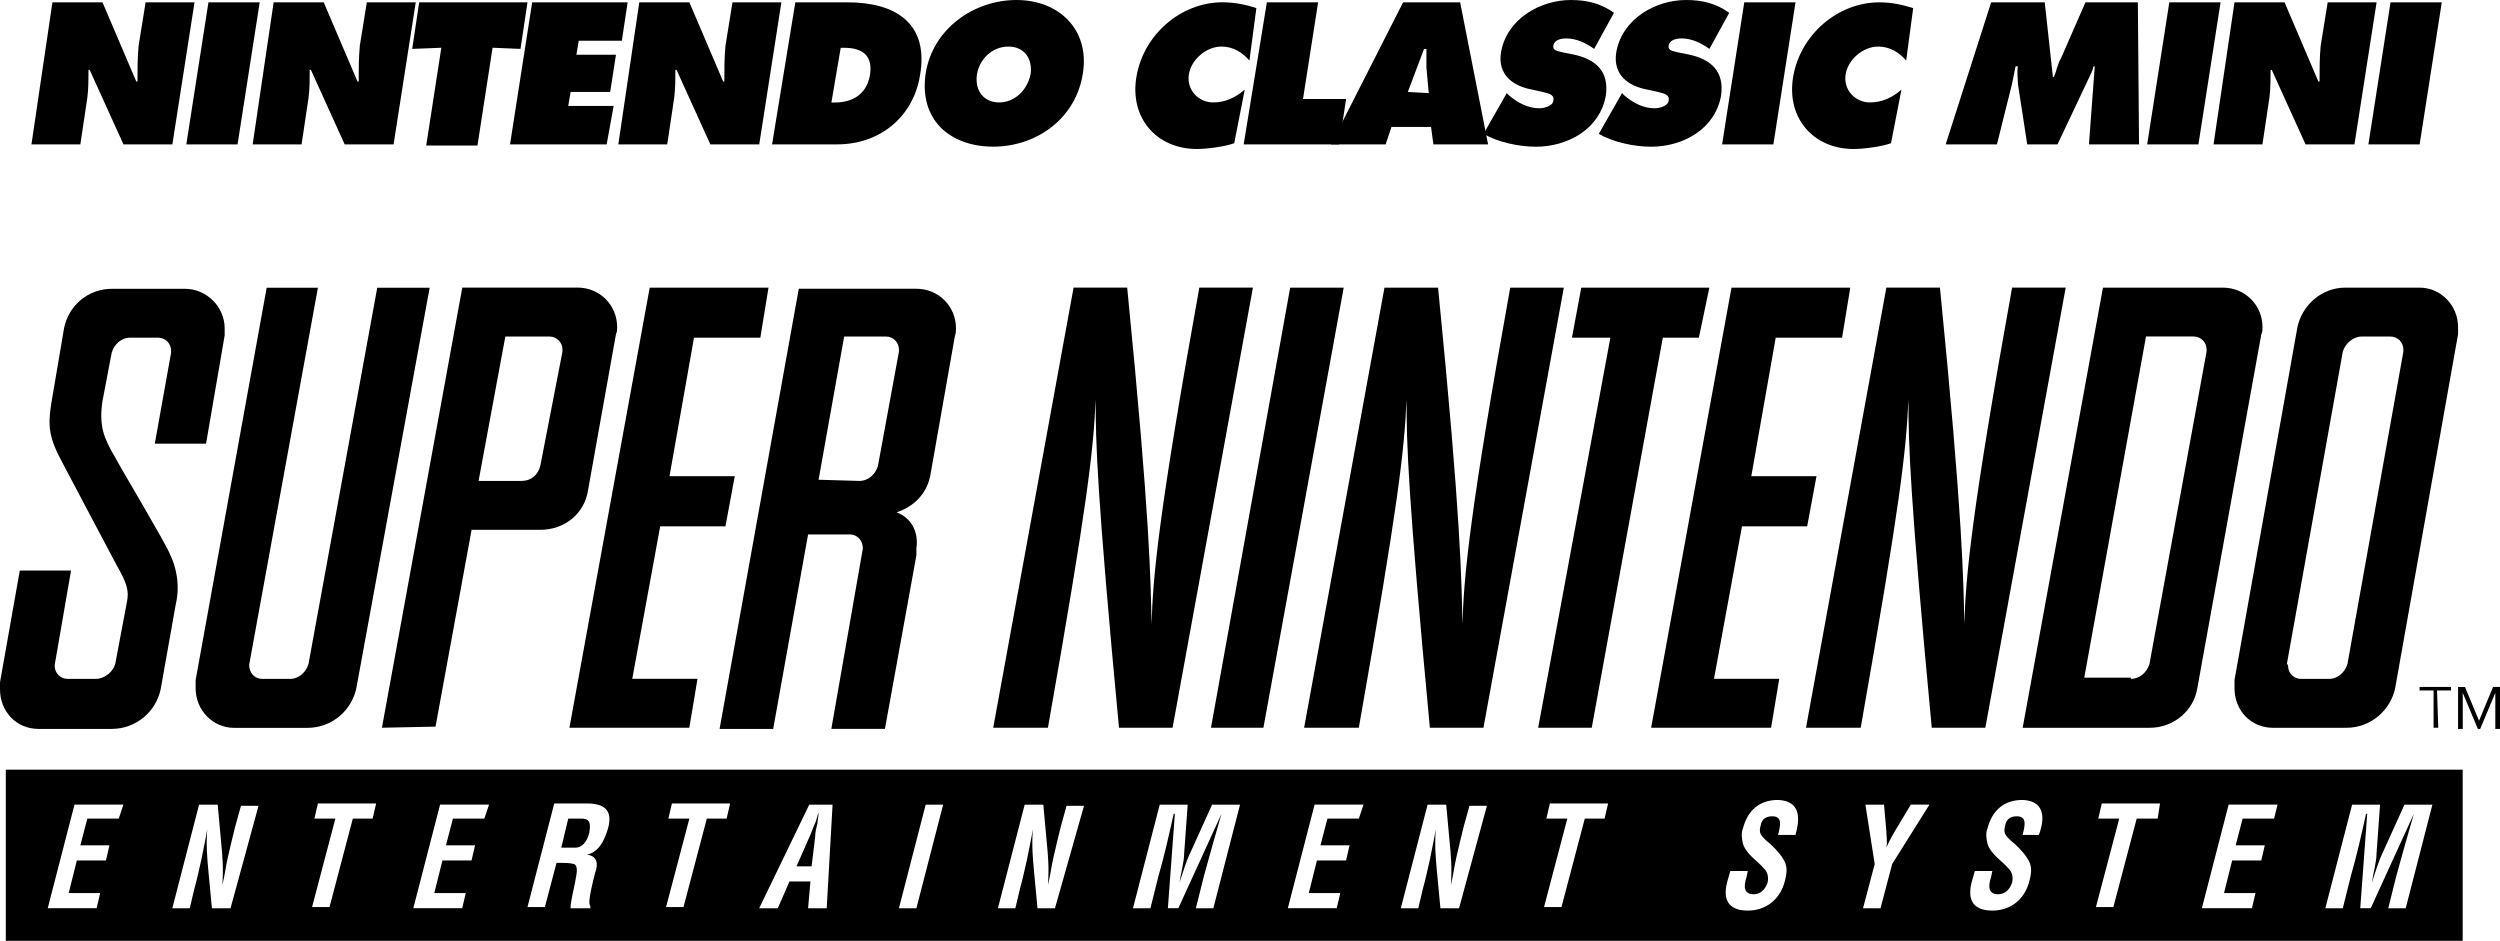 <?xml version="1.0" encoding="utf-8"?>
<!-- Generator: Adobe Illustrator 25.2.1, SVG Export Plug-In . SVG Version: 6.00 Build 0)  -->
<svg version="1.1" id="Layer_1" xmlns="http://www.w3.org/2000/svg" xmlns:xlink="http://www.w3.org/1999/xlink" x="0px" y="0px"
	 viewBox="0 0 3839 1444.8" style="enable-background:new 0 0 3839 1444.8;" xml:space="preserve">
<style type="text/css">
	.st0{fill:#FFFFFF;}
	.st1{fill-rule:evenodd;clip-rule:evenodd;fill:#FFFFFF;}
	.st2{fill-rule:evenodd;clip-rule:evenodd;}
</style>
<g id="SNES_26_">
	<g>
		<g>
			<g>
				<path d="M80.5,3.6h76.9l51.9,121.6h1.8c0-17.9,0-37.5,1.8-55.4l10.7-66.2h75.1l-34,218.1h-75.1l-51.9-114.4h-1.8
					c0,14.3,0,28.6-1.8,42.9l-10.7,71.5H48.3L80.5,3.6z"/>
				<path d="M320.1,3.6h78.7l-34,218.1h-78.7L320.1,3.6z"/>
				<path d="M420.2,3.6h76.9l51.9,121.6h1.8c0-17.9,0-37.5,1.8-55.4l10.7-66.2h75.1l-34,218.1h-75.1l-51.9-114.4h-1.8
					c0,14.3,0,28.6-1.8,42.9l-10.7,71.5H388L420.2,3.6z"/>
				<path d="M643.7,3.6H810l-10.7,71.5l-42.9-1.8l-23.2,150.2h-78.7l23.2-150.2L633,75.1L643.7,3.6z"/>
				<path d="M817.2,3.6h146.6l-8.9,59h-66.2L885.1,84h60.8l-8.9,57.2h-60.8l-3.6,21.5h69.7l-10.7,59H783.2L817.2,3.6z"/>
				<path d="M981.7,3.6h76.9l51.9,121.6h1.8c0-17.9,0-37.5,1.8-55.4l10.7-66.2h75.1l-34,218.1h-75.1l-51.9-114.4h-1.8
					c0,14.3,0,28.6-1.8,42.9l-10.7,71.5h-75.1L981.7,3.6z"/>
				<path d="M1221.3,3.6h80.5c73.3,0,125.2,32.2,110.9,112.6c-10.7,64.4-62.6,105.5-127,105.5h-100.1L1221.3,3.6z M1276.7,157.4h5.4
					c26.8,0,48.3-12.5,53.6-41.1c5.4-30.4-10.7-42.9-39.3-42.9h-5.4L1276.7,157.4z"/>
				<path d="M1662.9,112.6c-10.7,69.7-71.5,112.6-137.7,112.6s-114.4-41.1-103.7-112.6C1432.2,44.7,1494.8,0,1561,0
					C1625.4,0,1673.6,44.7,1662.9,112.6z M1500.2,114.4c-3.6,25,10.7,42.9,34,42.9c23.2,0,42.9-17.9,48.3-42.9
					c3.6-23.2-8.9-42.9-34-42.9S1503.8,91.2,1500.2,114.4z"/>
				<path d="M1918.6,93c-10.7-12.5-25-21.5-42.9-21.5c-23.2,0-46.5,19.7-50.1,42.9c-3.6,23.2,14.3,42.9,37.5,42.9
					c17.9,0,34-7.2,48.3-19.7l-16.1,82.3c-14.3,5.4-42.9,8.9-57.2,8.9c-62.6,0-103.7-48.3-93-110.9
					c10.7-64.4,67.9-114.4,132.3-114.4c17.9,0,35.8,3.6,51.9,8.9L1918.6,93z"/>
				<path d="M1945.4,3.6h78.7L2000.9,152h66.2l-10.7,69.7h-146.6L1945.4,3.6z"/>
				<path d="M2127.8,221.7h-84L2154.6,3.6h87.6l42.9,218.1h-84l-3.6-26.8h-60.8L2127.8,221.7z M2194,143l-3.6-39.3
					c0-8.9,0-19.7,0-28.6h-3.6l-25,66.2L2194,143L2194,143z"/>
				<path d="M2313.8,143l3.6,3.6c12.5,10.7,28.6,19.7,46.5,19.7c7.2,0,21.5-3.6,21.5-12.5c1.8-8.9-8.9-10.7-16.1-12.5l-16.1-3.6
					c-30.4-5.4-53.6-23.2-48.3-57.2c8.9-51.9,60.8-80.5,107.3-80.5c25,0,46.5,5.4,66.2,19.7l-30.4,55.4
					c-12.5-8.9-26.8-16.1-42.9-16.1c-7.2,0-17.9,1.8-19.7,10.7c-1.8,8.9,8.9,8.9,14.3,10.7l17.9,3.6c32.2,7.2,53.6,25,48.3,62.6
					c-8.9,51.9-59,78.7-107.3,78.7c-26.8,0-59-7.2-80.5-19.7L2313.8,143z"/>
				<path d="M2490.8,143l3.6,3.6c12.5,10.7,28.6,19.7,46.5,19.7c7.2,0,21.5-3.6,21.5-12.5c1.8-8.9-8.9-10.7-16.1-12.5l-16.1-3.6
					c-30.4-5.4-53.6-23.2-48.3-57.2c8.9-51.9,60.8-80.5,107.3-80.5c25,0,46.5,5.4,66.2,19.7l-30.4,55.4
					c-12.5-8.9-26.8-16.1-42.9-16.1c-7.2,0-17.9,1.8-19.7,10.7c-1.8,8.9,8.9,8.9,14.3,10.7l17.9,3.6c32.2,7.2,53.6,25,48.3,62.6
					c-8.9,51.9-59,78.7-107.3,78.7c-26.8,0-59-7.2-80.5-19.7L2490.8,143z"/>
				<path d="M2678.5,3.6h78.7l-34,218.1h-78.7L2678.5,3.6z"/>
				<path d="M2927.1,93c-10.7-12.5-25-21.5-42.9-21.5c-23.2,0-46.5,19.7-50.1,42.9s14.3,42.9,37.5,42.9c17.9,0,34-7.2,48.3-19.7
					l-16.1,82.3c-14.3,5.4-42.9,8.9-57.2,8.9c-62.6,0-103.7-48.3-93-110.9C2764.4,53.6,2821.6,3.6,2886,3.6
					c17.9,0,35.8,3.6,51.9,8.9L2927.1,93z"/>
				<path d="M3057.6,3.6h82.3l12.5,114.4h1.8c3.6-8.9,5.4-19.7,10.7-28.6l37.5-85.8h80.5l1.8,218.1h-76.9l8.9-119.8h-1.8
					c-1.8,7.2-5.4,14.3-8.9,21.5l-46.5,98.3H3113l-14.3-93c0-8.9-1.8-17.9,0-26.8h-3.6c-1.8,8.9-3.6,17.9-5.4,26.8l-23.2,93h-78.7
					L3057.6,3.6z"/>
				<path d="M3331.2,3.6h78.7l-34,218.1h-78.7L3331.2,3.6z"/>
				<path d="M3431.3,3.6h76.9l51.9,121.6h1.8c0-17.9,0-37.5,1.8-55.4l10.7-66.2h75.1l-34,218.1h-75.1l-51.9-114.4h-1.8
					c0,14.3,0,28.6-1.8,42.9l-10.7,71.5h-75.1L3431.3,3.6z"/>
				<path d="M3670.9,3.6h78.7l-34,218.1h-78.7L3670.9,3.6z"/>
			</g>
		</g>
		<g>
			<g>
				<g>
					<path d="M177,702.7c12.5,23.2,76.9,130.5,84,148.4c8.9,17.9,16.1,46.5,8.9,76.9l-23.2,130.5c-7.2,34-37.5,60.8-75.1,60.8H59
						c-34,0-59-26.8-59-60.8c0-3.6,0-7.2,0-10.7l30.4-171.7h78.7L84,1021c0,1.8,0,1.8,0,1.8c0,10.7,8.9,19.7,19.7,19.7h42.9
						c14.3,0,26.8-10.7,30.4-23.2l17.9-94.8c3.6-17.9,0-28.6-16.1-57.2c-12.5-23.2-66.2-125.2-82.3-155.6
						c-21.5-39.3-23.2-57.2-17.9-91.2l19.7-116.2c7.2-35.8,37.5-60.8,73.3-60.8h112.6c32.2,0,60.8,26.8,60.8,60.8
						c0,3.6,0,7.2,0,10.7l-28.6,166.3h-78.7l25-139.5c0-1.8,0-1.8,0-3.6c0-10.7-8.9-19.7-19.7-19.7h-42.9c-14.3,0-25,10.7-28.6,23.2
						l-14.3,75.1C152,654.4,159.1,672.3,177,702.7z"/>
				</g>
				<g>
					<path d="M382.6,1021C382.6,1022.8,382.6,1022.8,382.6,1021c0,12.5,8.9,21.5,19.7,21.5h42.9c14.3,0,25-10.7,28.6-23.2
						l105.5-577.5h80.5l-112.6,615.1c-7.2,34-37.5,60.8-75.1,60.8H359.4c-32.2,0-59-26.8-59-60.8c0-3.6,0-7.2,0-12.5l109.1-602.6
						h78.7L382.6,1021z"/>
				</g>
				<g>
					<polygon points="997.7,441.7 1180.1,441.7 1167.6,518.5 1065.7,518.5 1028.1,731.3 1128.3,731.3 1114,808.2 1013.8,808.2 
						970.9,1042.4 1071.1,1042.4 1058.5,1117.5 874.4,1117.5 					"/>
				</g>
				<g>
					<path d="M1525.2,1117.5l123.4-675.9h82.3c35.8,361.2,35.8,448.8,37.5,516.8c1.8-71.5,10.7-169.9,73.3-516.8l0,0h82.3
						l-123.4,675.9h-82.3c-34-361.2-35.8-436.3-35.8-504.2c-3.6,80.5-12.5,159.1-73.3,504.2L1525.2,1117.5z"/>
				</g>
				<g>
					<polygon points="1940.1,1117.5 1859.6,1117.5 1981.2,441.7 2063.4,441.7 					"/>
				</g>
				<g>
					<polygon points="2608.8,518.5 2553.4,518.5 2444.3,1117.5 2362,1117.5 2472.9,518.5 2413.9,518.5 2428.2,441.7 2624.9,441.7 
											"/>
				</g>
				<g>
					<polygon points="2658.9,441.7 2841.3,441.7 2828.7,518.5 2726.8,518.5 2689.3,731.3 2789.4,731.3 2775.1,808.2 2675,808.2 
						2632,1042.4 2732.2,1042.4 2719.7,1117.5 2535.5,1117.5 					"/>
				</g>
				<g>
					<path d="M2002.6,1117.5L2126,441.7h82.3c35.8,361.2,35.8,448.8,37.5,516.8c1.8-71.5,10.7-169.9,73.3-516.8l0,0h82.3
						L2278,1117.5h-82.3c-34-361.2-35.8-436.3-35.8-504.2c-3.6,80.5-12.5,159.1-73.3,504.2
						C2086.7,1117.5,2002.6,1117.5,2002.6,1117.5z"/>
				</g>
				<g>
					<path d="M2773.3,1117.5l123.4-675.9h82.3c35.8,361.2,35.8,448.8,37.5,516.8c1.8-71.5,10.7-169.9,73.3-516.8l0,0h82.3
						l-123.4,675.9h-82.3c-34-361.2-35.8-436.3-35.8-504.2c-3.6,80.5-12.5,159.1-73.3,504.2
						C2857.3,1117.5,2773.3,1117.5,2773.3,1117.5z"/>
				</g>
				<path d="M586.5,1117.5l123.4-675.9h177c34,0,60.8,26.8,60.8,60.8c0,3.6,0,7.2-1.8,10.7L903,752.8c-5.4,35.8-35.8,60.8-73.3,60.8
					H724.2l-55.4,302.2L586.5,1117.5L586.5,1117.5z M801.1,738.5c14.3,0,25-8.9,28.6-23.2l34-175.2c0,0,0-1.8,0-3.6
					c0-10.7-8.9-19.7-19.7-19.7H776l-41.1,221.7H801.1z M1325,842.2L1325,842.2c0-12.5-8.9-21.5-19.7-21.5h-64.4l-53.6,298.6H1105
					l121.6-675.9h180.6c34,0,60.8,26.8,60.8,60.8c0,3.6,0,7.2-1.8,12.5l-37.5,212.8c-5.4,28.6-25,48.3-51.9,57.2
					c23.2,8.9,34,30.4,30.4,55.4c0,3.6,0,7.2,0,10.7l-48.3,266.4h-82.3L1325,842.2z M1319.6,738.5c14.3,0,25-10.7,28.6-23.2
					l32.2-175.2c0-1.8,0-1.8,0-3.6c0-10.7-8.9-19.7-19.7-19.7h-64.4L1257,736.7L1319.6,738.5L1319.6,738.5z M3229.3,441.7h184.2
					c34,0,60.8,26.8,60.8,60.8c0,3.6,0,7.2-1.8,10.7l-98.3,543.6c-5.4,34-35.8,60.8-73.3,60.8h-194.9L3229.3,441.7z M3272.2,1042.4
					c14.3,0,25-10.7,28.6-23.2l87.6-479.2c0-1.8,0-1.8,0-3.6c0-10.7-8.9-19.7-19.7-19.7h-73.3l-94.8,523.9h71.5V1042.4z
					 M3601.2,441.7h114.4c32.2,0,59,26.8,59,60.8c0,3.6,0,7.2,0,10.7l-96.6,543.6c-7.2,34-37.5,60.8-75.1,60.8h-112.6
					c-34,0-59-26.8-59-60.8c0-3.6,0-7.2,0-12.5l96.6-541.8C3535,468.5,3565.4,441.7,3601.2,441.7z M3513.6,1022.8
					c0,10.7,8.9,19.7,19.7,19.7h42.9c14.3,0,25-10.7,28.6-23.2l85.8-479.2c0-1.8,0-1.8,0-3.6c0-10.7-8.9-19.7-19.7-19.7h-44.7
					c-12.5,0-25,10.7-28.6,23.2l-85.8,479.2C3513.6,1021,3513.6,1022.8,3513.6,1022.8z"/>
				<g>
					<path d="M1246.3,1330.3l5.4-44.7c0-7.2,1.8-14.3,3.6-21.5c0-3.6,1.8-12.5,1.8-16.1l0,0c-1.8,3.6-3.6,12.5-5.4,16.1
						c-3.6,7.2-5.4,14.3-8.9,21.5l-19.7,44.7H1246.3z"/>
					<path d="M892.3,1257h-19.7l-10.7,44.7h21.5c8.9,0,17.9-7.2,21.5-23.2C908.3,1260.6,903,1257,892.3,1257z"/>
					<path d="M8.9,1181.9v262.8h3772.8v-262.8H8.9z M182.4,1257h-48.3l-10.7,41.1h44.7l-5.4,23.2H118l-12.5,50.1h48.3l-5.4,23.2
						H73.3l41.1-159.1h75.1L182.4,1257z M354,1394.7h-28.6l-5.4-57.2c-1.8-19.7-3.6-37.5-1.8-64.4l0,0c-1.8,12.5-5.4,28.6-8.9,46.5
						c-3.6,16.1-7.2,32.2-10.7,44.7l-7.2,30.4h-26.8l41.1-159.1h28.6l5.4,59c1.8,17.9,3.6,37.5,1.8,64.4l0,0
						c3.6-14.3,5.4-30.4,8.9-44.7c3.6-16.1,7.2-30.4,10.7-44.7l8.9-32.2H397L354,1394.7z M572.2,1257h-30.4L506,1392.9h-26.8
						L515,1257h-32.2l5.4-23.2h89.4L572.2,1257z M743.8,1257h-48.3l-10.7,41.1h44.7l-5.4,23.2h-44.7l-12.5,50.1h48.3l-5.4,23.2
						h-75.1l41.1-159.1H751L743.8,1257z M933.4,1273.1c-5.4,17.9-14.3,35.8-32.2,39.3l0,0c16.1,1.8,17.9,14.3,12.5,28.6
						c-1.8,7.2-12.5,46.5-7.2,50.1v3.6h-30.4c0-10.7,5.4-30.4,7.2-41.1c1.8-10.7,5.4-23.2-1.8-26.8c-7.2-1.8-14.3-1.8-21.5-1.8h-5.4
						l-17.9,67.9H810l41.1-159.1h50.1C926.2,1233.8,942.3,1242.7,933.4,1273.1z M1115.8,1257h-30.4l-35.8,135.9h-26.8l35.8-135.9
						h-32.2l5.4-23.2h89.4L1115.8,1257z M1269.5,1394.7h-28.6l3.6-41.1h-32.2l-17.9,41.1h-28.6l76.9-159.1h35.8L1269.5,1394.7z
						 M1407.2,1394.7h-26.8l41.1-159.1h26.8L1407.2,1394.7z M1620,1394.7h-26.8l-5.4-57.2c-1.8-19.7-3.6-37.5-1.8-64.4l0,0
						c-1.8,12.5-5.4,28.6-8.9,46.5c-3.6,16.1-7.2,32.2-10.7,44.7l-7.2,30.4h-26.8l41.1-159.1h28.6l5.4,59
						c1.8,17.9,3.6,37.5,1.8,64.4l0,0c3.6-14.3,5.4-30.4,8.9-44.7c3.6-16.1,7.2-30.4,10.7-44.7l8.9-32.2h26.8L1620,1394.7z
						 M1863.2,1394.7h-26.8l12.5-50.1c8.9-32.2,17.9-64.4,26.8-94.8l0,0l-66.2,144.8h-16.1l10.7-144.8h-1.8
						c-7.2,32.2-14.3,64.4-23.2,94.8l-12.5,50.1h-26.8l41.1-159.1h42.9l-5.4,75.1c0,12.5-5.4,32.2-7.2,44.7l0,0
						c5.4-16.1,10.7-34,16.1-44.7l34-75.1h42.9L1863.2,1394.7z M2086.7,1257h-48.3l-10.7,41.1h44.7l-5.4,23.2h-44.7l-12.5,50.1h48.3
						l-5.4,23.2h-75.1l41.1-159.1h75.1L2086.7,1257z M2240.5,1394.7h-28.6l-5.4-57.2c-1.8-19.7-3.6-37.5-1.8-64.4l0,0
						c-1.8,12.5-5.4,28.6-8.9,46.5c-3.6,16.1-7.2,32.2-10.7,44.7l-7.2,30.4h-26.8l41.1-159.1h28.6l5.4,59
						c1.8,17.9,3.6,37.5,1.8,64.4l0,0c3.6-14.3,5.4-30.4,8.9-44.7c3.6-16.1,7.2-30.4,10.7-44.7l8.9-32.2h26.8L2240.5,1394.7z
						 M2464,1257h-30.4l-35.8,135.9H2371l35.8-135.9h-32.2l5.4-23.2h89.4L2464,1257z M2757.2,1282.1h-26.8
						c3.6-14.3,7.2-28.6-8.9-28.6c-8.9,0-16.1,3.6-17.9,14.3c-3.6,12.5,1.8,16.1,8.9,23.2c7.2,5.4,19.7,17.9,25,26.8
						c7.2,10.7,7.2,19.7,3.6,34c-7.2,30.4-30.4,46.5-57.2,46.5c-32.2,0-39.3-19.7-30.4-48.3l3.6-12.5h26.8l-1.8,8.9
						c-5.4,16.1-3.6,26.8,10.7,26.8c10.7,0,17.9-7.2,21.5-17.9c1.8-8.9,0-16.1-5.4-21.5c-10.7-12.5-26.8-21.5-32.2-37.5
						c-1.8-7.2-3.6-16.1,0-25c7.2-26.8,25-42.9,53.6-42.9C2771.5,1230.2,2760.8,1267.7,2757.2,1282.1z M2905.6,1326.8l-17.9,67.9
						h-26.8l17.9-67.9l-14.3-91.2h28.6l3.6,41.1c0,7.2,1.8,16.1,0,25l0,0c5.4-12.5,10.7-21.5,16.1-30.4l21.5-35.8h28.6
						L2905.6,1326.8z M3130.9,1282.1h-25c3.6-14.3,7.2-28.6-8.9-28.6c-8.9,0-16.1,3.6-17.9,14.3c-3.6,12.5,1.8,16.1,8.9,23.2
						c7.2,5.4,19.7,17.9,25,26.8c7.2,10.7,7.2,19.7,3.6,34c-7.2,30.4-30.4,46.5-57.2,46.5c-32.2,0-39.3-19.7-30.4-48.3l3.6-12.5
						h26.8l-1.8,8.9c-5.4,16.1-3.6,26.8,10.7,26.8c10.7,0,17.9-7.2,21.5-17.9c1.8-8.9,0-16.1-5.4-21.5
						c-10.7-12.5-26.8-21.5-32.2-37.5c-1.8-7.2-3.6-16.1,0-25c7.2-26.8,25-42.9,53.6-42.9C3147,1230.2,3136.3,1267.7,3130.9,1282.1z
						 M3313.3,1257h-32.2l-35.8,135.9h-26.8l35.8-135.9h-32.2l5.4-23.2h89.4L3313.3,1257z M3492.1,1257h-48.3l-10.7,41.1h44.7
						l-5.4,23.2h-44.7l-12.5,50.1h48.3l-5.4,23.2h-76.9l41.1-159.1h75.1L3492.1,1257z M3694.2,1394.7h-26.8l12.5-50.1
						c8.9-32.2,17.9-64.4,26.8-94.8l0,0l-66.2,144.8h-16.1l10.7-144.8h-1.8c-7.2,32.2-14.3,64.4-23.2,94.8l-12.5,50.1h-26.8
						l41.1-159.1h42.9l-5.4,75.1c0,12.5-5.4,32.2-7.2,44.7l0,0c5.4-16.1,10.7-34,16.1-44.7l34-75.1h42.9L3694.2,1394.7z"/>
				</g>
			</g>
			<g>
				<path d="M3744.2,1117.5h-7.2v-57.2h-21.5v-5.4h48.3v5.4h-21.5L3744.2,1117.5L3744.2,1117.5z"/>
				<path d="M3806.8,1106.8l21.5-51.9h10.7v64.4h-7.2v-55.4l0,0l-23.2,55.4h-3.6l-23.2-55.4l0,0v55.4h-7.2V1055h10.7L3806.8,1106.8z
					"/>
			</g>
		</g>
	</g>
</g>
</svg>
